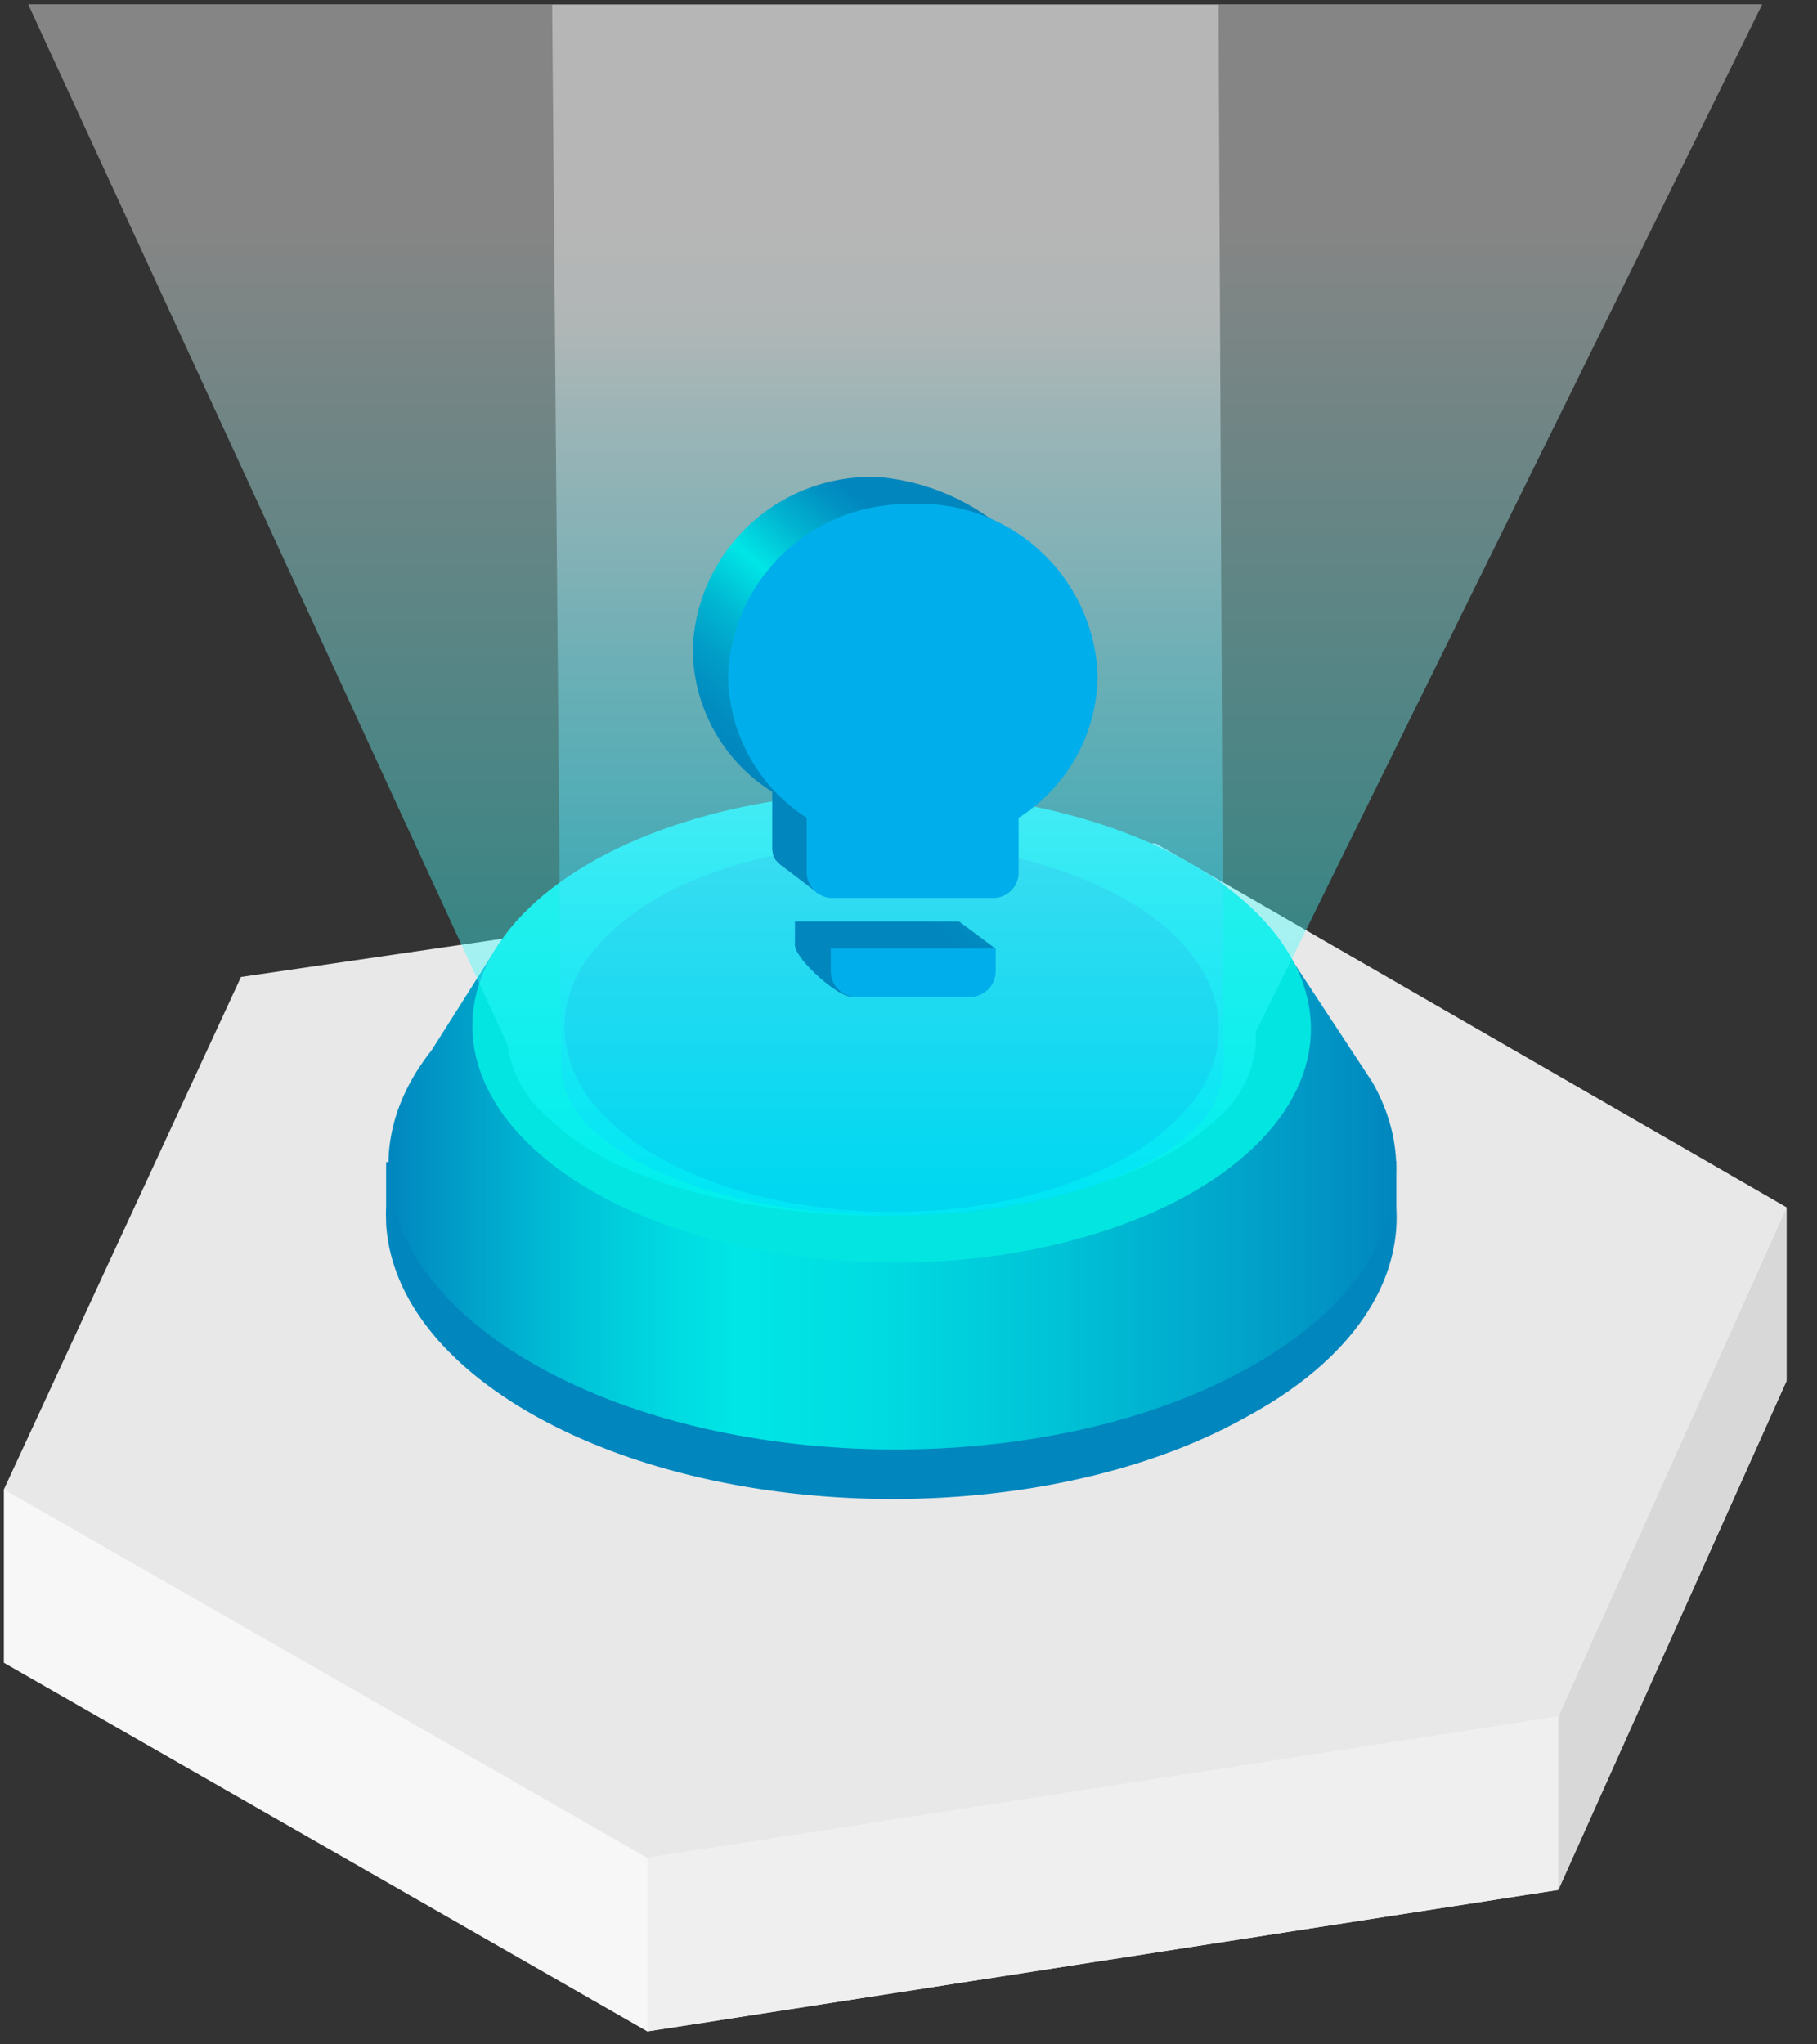 <svg id="图层_5" data-name="图层 5"
  xmlns="http://www.w3.org/2000/svg"
  xmlns:xlink="http://www.w3.org/1999/xlink" viewBox="0 0 80 90" width='80' height='90'>
  <rect x="0" y="0" width="80" height="90" fill="#333333" stroke="none"/>
  <defs>
    <style>.cls-1{fill:#f7f7f7;}.cls-2{fill:#d8d8d8;}.cls-3{fill:#e8e8e8;}.cls-4{fill:#efefef;}.cls-5{fill:#0186be;}.cls-6{fill:url(#未命名的渐变_8);}.cls-7{fill:#03e5e1;}.cls-8{fill:#04bcd8;}.cls-10,.cls-9{opacity:0.4;}.cls-9{fill:url(#未命名的渐变_78);}.cls-10{fill:url(#未命名的渐变_87);}.cls-11{fill:url(#未命名的渐变_18);}.cls-12{fill:#00aeeb;}</style>
    <linearGradient id="未命名的渐变_8" x1="17.05" y1="51.36" x2="61.47" y2="51.36" gradientUnits="userSpaceOnUse">
      <stop offset="0" stop-color="#0186be"/>
      <stop offset="0.05" stop-color="#0196c5"/>
      <stop offset="0.18" stop-color="#00c1d7"/>
      <stop offset="0.29" stop-color="#00dce2"/>
      <stop offset="0.35" stop-color="#00e6e6"/>
      <stop offset="0.47" stop-color="#00dde2"/>
      <stop offset="0.66" stop-color="#00c3d7"/>
      <stop offset="0.9" stop-color="#019ac6"/>
      <stop offset="1" stop-color="#0186be"/>
    </linearGradient>
    <linearGradient id="未命名的渐变_78" x1="39.41" y1="52.35" x2="39.41" y2="7.96" gradientUnits="userSpaceOnUse">
      <stop offset="0" stop-color="aqua"/>
      <stop offset="0.95" stop-color="#fff"/>
    </linearGradient>
    <linearGradient id="未命名的渐变_87" x1="39.08" y1="52.35" x2="39.08" y2="10.11" gradientUnits="userSpaceOnUse">
      <stop offset="0" stop-color="#00d8ff"/>
      <stop offset="0.09" stop-color="#11dbff"/>
      <stop offset="0.27" stop-color="#3ce1ff"/>
      <stop offset="0.51" stop-color="#83ecff"/>
      <stop offset="0.82" stop-color="#e2fbff"/>
      <stop offset="0.9" stop-color="#fff"/>
    </linearGradient>
    <linearGradient id="未命名的渐变_18" x1="34.79" y1="36.75" x2="45.14" y2="24.38" gradientUnits="userSpaceOnUse">
      <stop offset="0.05" stop-color="#0186be"/>
      <stop offset="0.13" stop-color="#018cc0"/>
      <stop offset="0.24" stop-color="#019cc7"/>
      <stop offset="0.36" stop-color="#00b7d2"/>
      <stop offset="0.48" stop-color="#00dce2"/>
      <stop offset="0.51" stop-color="#00e6e6"/>
      <stop offset="0.65" stop-color="#01b4d1"/>
      <stop offset="0.77" stop-color="#0192c3"/>
      <stop offset="0.83" stop-color="#0186be"/>
    </linearGradient>
  </defs>
  <title>图标3</title>
  <polygon class="cls-1" points="78.66 60.79 68.61 83.2 28.5 89.43 0.17 73.2 0.17 65.57 78.66 53.15 78.66 60.79"/>
  <polygon class="cls-2" points="78.66 60.79 68.61 83.2 68.61 75.57 78.66 53.15 78.66 60.79"/>
  <polygon class="cls-3" points="78.66 53.15 68.61 75.57 28.5 81.79 0.17 65.57 10.61 43.01 50.86 37.12 78.66 53.15"/>
  <polygon class="cls-4" points="68.61 75.57 68.61 83.2 28.5 89.43 28.5 81.79 68.61 75.57"/>
  <path class="cls-5" d="M61.48,53.19V51.11h-.43c-.84-2.34-2.88-4.57-6.12-6.39-8.7-4.88-22.78-4.91-31.44,0-3.25,1.82-5.27,4.08-6.07,6.44H17v2a5.23,5.23,0,0,0,0,.56v.15h0c.18,3.07,2.36,6.1,6.54,8.45,8.71,4.88,22.79,4.91,31.44,0C59.52,59.84,61.67,56.5,61.48,53.19Z"/>
  <path class="cls-6" d="M60.43,47.65h0l-3.61-5.49L53.71,42c-7.09-3.44-17.08-4-25-1.59l-1.36-.08L22,41.5,19,46.24c-3.62,4.57-2.06,10.13,4.66,13.9C32.31,65,46.37,65.05,55,60.2,61.06,56.81,62.86,51.94,60.43,47.65Z"/>
  <ellipse class="cls-7" cx="39.26" cy="45.23" rx="10.36" ry="18.46" transform="translate(-6.17 84.26) rotate(-89.71)"/>
  <path class="cls-8" d="M53.66,45v.55a5.32,5.32,0,0,1-1.45,3.31A10.2,10.2,0,0,1,49.49,51c-5.61,3.14-14.74,3.13-20.39,0a10.55,10.55,0,0,1-2.79-2.19,5.54,5.54,0,0,1-1.44-3.22,3,3,0,0,1,0-.73C25,42.86,26.42,41,29,39.5c5.61-3.15,14.74-3.13,20.38,0C52.12,41,53.53,43,53.66,45Z"/>
  <path class="cls-9" d="M55.29,45.43V46a4.85,4.85,0,0,1-1.66,3.21,11.65,11.65,0,0,1-3.11,2.06c-6.42,3-16.86,3-23.33,0A11.63,11.63,0,0,1,24,49.08,5,5,0,0,1,22.35,46L1.24.19H77.59Z"/>
  <path class="cls-10" d="M53.87,46.76v.45a4.07,4.07,0,0,1-1.47,2.68,10.15,10.15,0,0,1-2.76,1.72C44,54.16,34.71,54.15,29,51.58a10.52,10.52,0,0,1-2.83-1.77,4.11,4.11,0,0,1-1.46-2.6l-.4-47H53.65Z"/>
  <path class="cls-11" d="M35,41.6c0,.6,1.85,2.28,2.5,2.28l3.6-1.15c.64,0,2.69-.39,2.69-1l-1.56-1.16H35ZM38.64,21a7.86,7.86,0,0,0-8.14,7.57A7.47,7.47,0,0,0,34,34.86v2.45c0,.6.31.71.88,1.15l1.15.88,6.13-1a1.12,1.12,0,0,0,1.17-1.08V34.86a7.47,7.47,0,0,0,3.47-6.25c0-1.71-3-5.63-3-5.63A9.8,9.8,0,0,0,38.64,21"/>
  <path class="cls-12" d="M36.58,42.76a1.13,1.13,0,0,0,1.13,1.13h5a1.14,1.14,0,0,0,1.13-1.13v-1H36.58ZM40.19,22.2a7.85,7.85,0,0,0-8.13,7.57A7.49,7.49,0,0,0,35.52,36v2.45a1.13,1.13,0,0,0,1.17,1.08h7a1.12,1.12,0,0,0,1.16-1.08V36a7.48,7.48,0,0,0,3.48-6.25,7.86,7.86,0,0,0-8.14-7.57"/>
</svg>